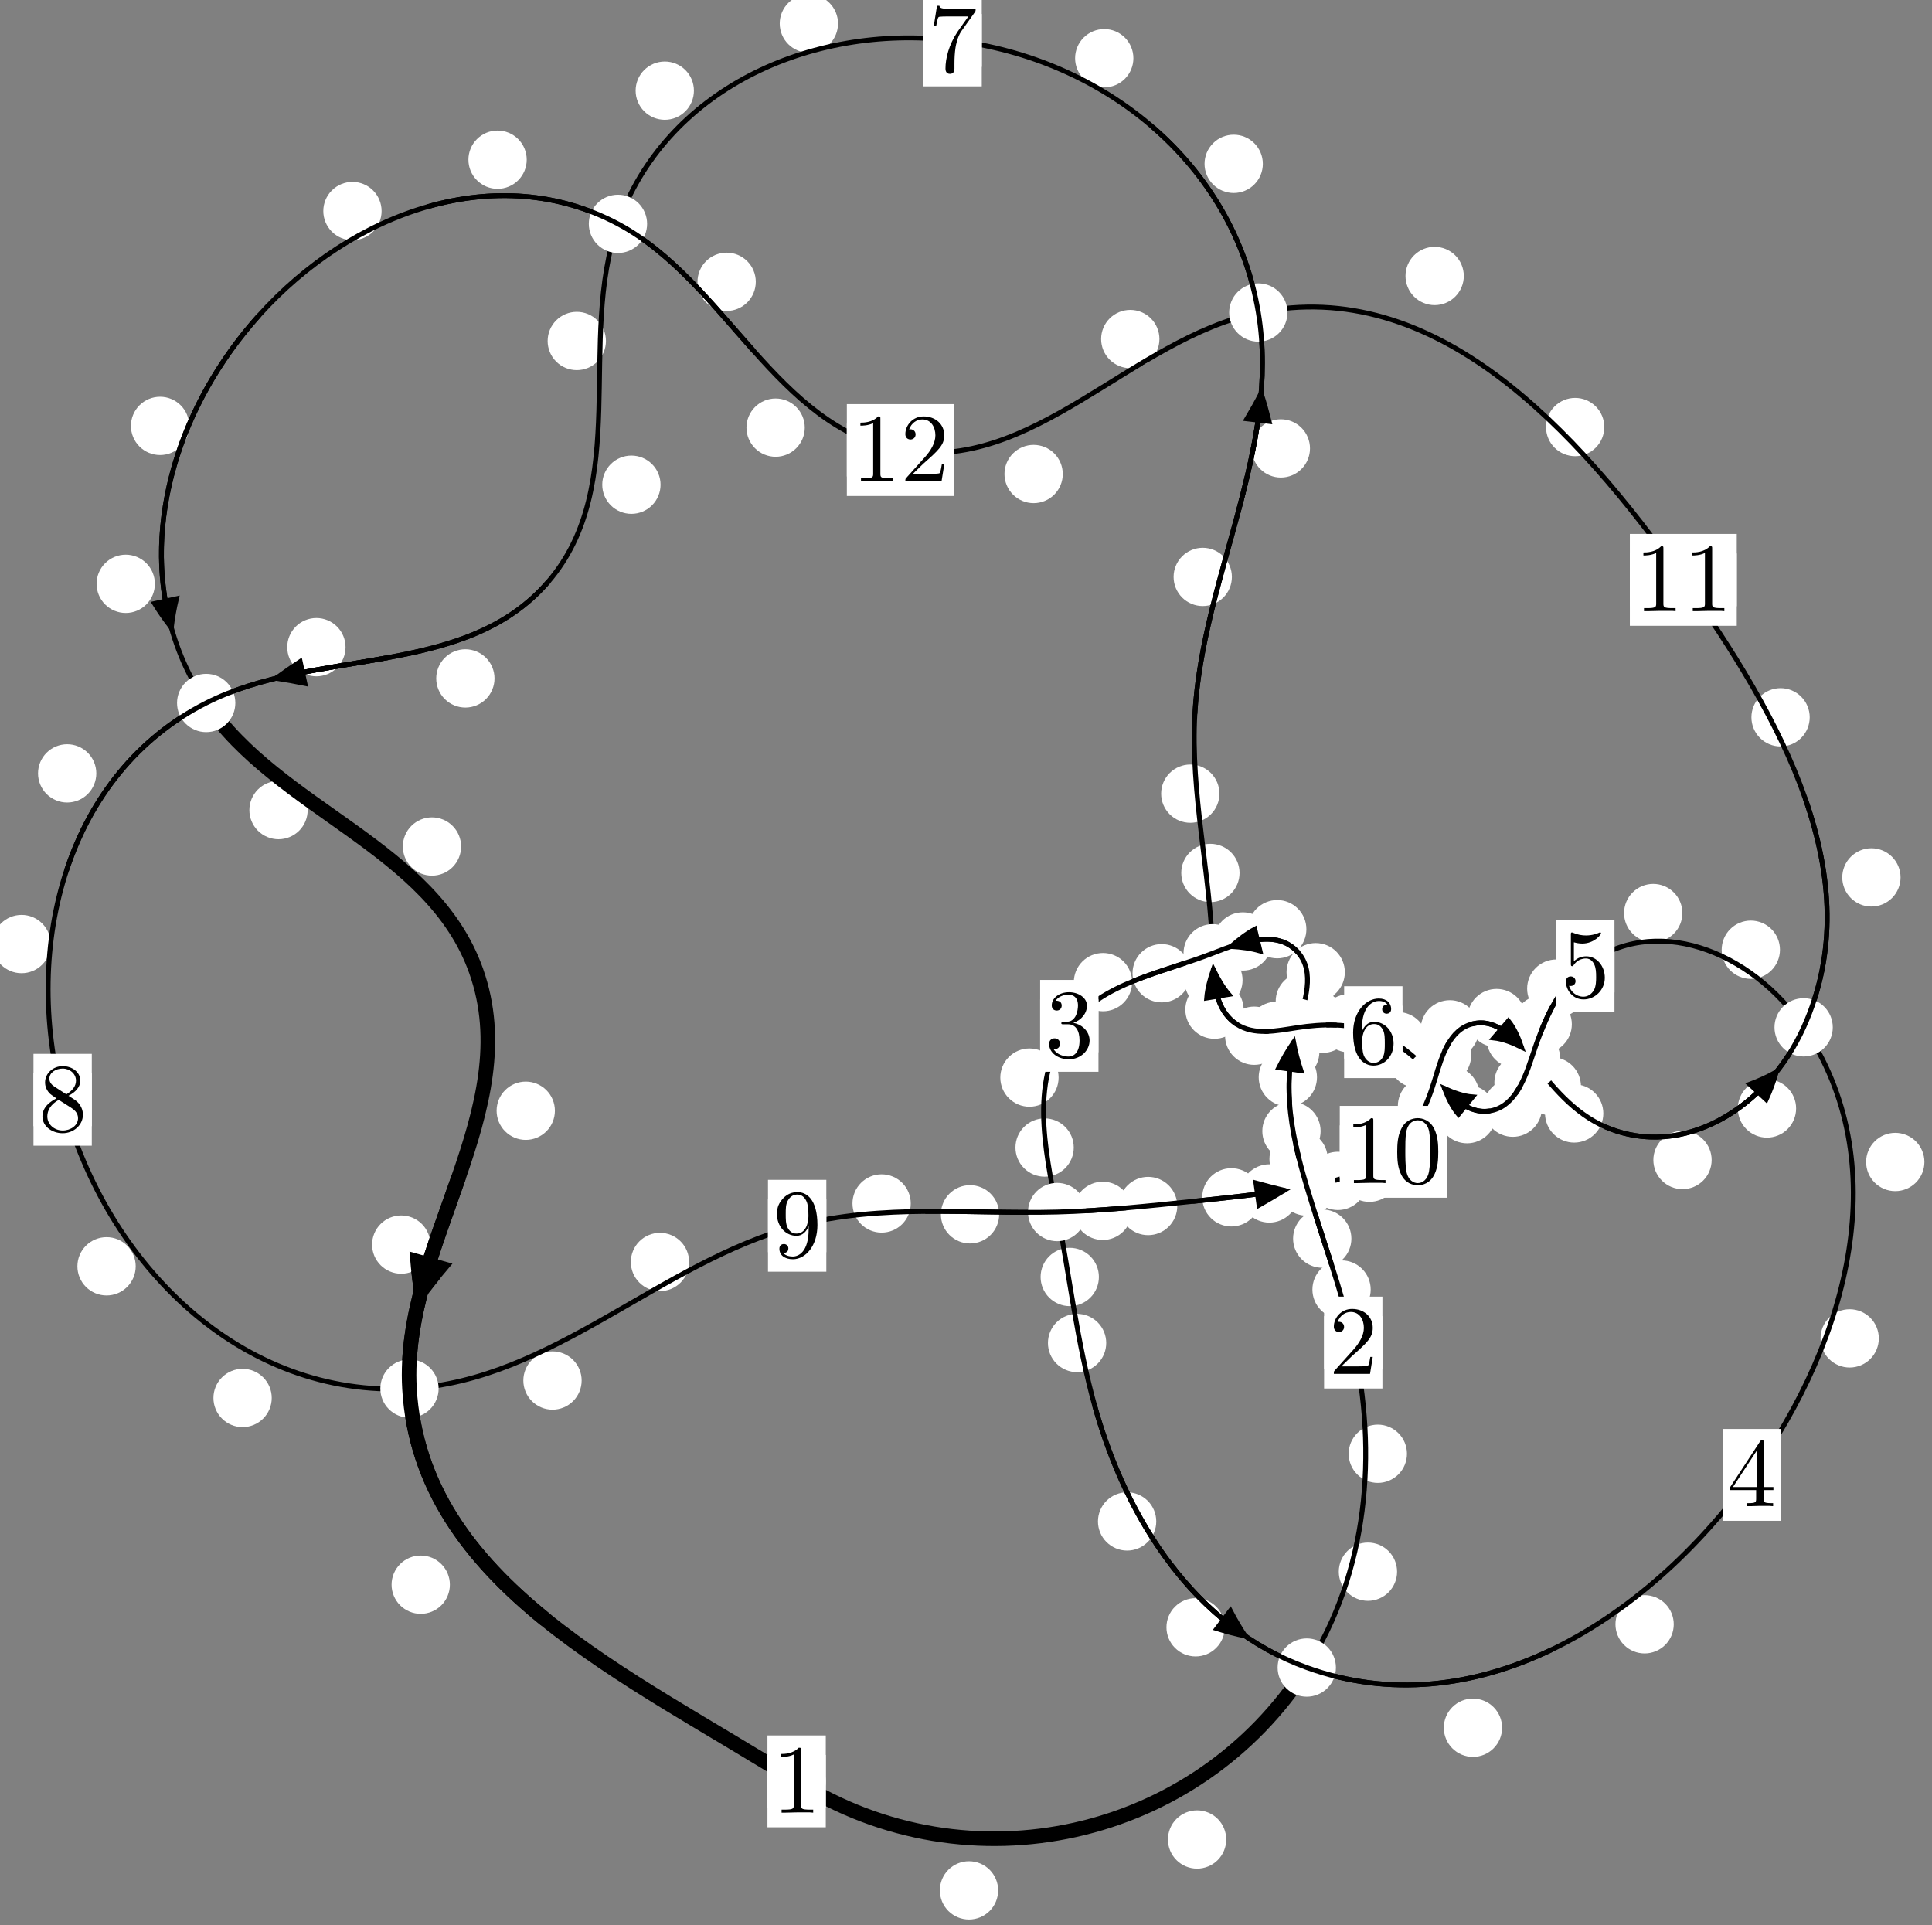 <?xml version="1.0"?>
<!-- Created by MetaPost 1.999 on 2021.07.06:0009 -->
<svg version="1.1" xmlns="http://www.w3.org/2000/svg" xmlns:xlink="http://www.w3.org/1999/xlink" width="198.112" height="197.413" viewBox="0 0 198.112 197.413">
<rect x="0" y="0" width="198.112" height="197.413" fill="#808080" stroke="none"/>
<!-- Original BoundingBox: -134.778229 -25.839096 63.334229 171.574341 -->
  <defs>
    <g transform="scale(0.01,0.01)" id="GLYPHcmr10_48">
      <path style="fill-rule: evenodd;" d="M460 -320C460 -400,455 -480,420 -554C374 -650,292 -666,250 -666C190 -666,117 -640,76 -547C44 -478,39 -400,39 -320C39 -245,43 -155,84 -79C127 2,200 22,249 22C303 22,379 1,423 -94C455 -163,460 -241,460 -320M249 -0C210 -0,151 -25,133 -121C122 -181,122 -273,122 -332C122 -396,122 -462,130 -516C149 -635,224 -644,249 -644C282 -644,348 -626,367 -527C377 -471,377 -395,377 -332C377 -257,377 -189,366 -125C351 -30,294 -0,249 -0"></path>
    </g>
    <g transform="scale(0.01,0.01)" id="GLYPHcmr10_49">
      <path style="fill-rule: evenodd;" d="M294 -640C294 -664,294 -666,271 -666C209 -602,121 -602,89 -602L89 -571C109 -571,168 -571,220 -597L220 -79C220 -43,217 -31,127 -31L95 -31L95 -0L257 -0L130 -3L217 -3L257 -3L297 -3L384 -3L419 -0L419 -31L387 -31C297 -31,294 -42,294 -79"></path>
    </g>
    <g transform="scale(0.01,0.01)" id="GLYPHcmr10_50">
      <path style="fill-rule: evenodd;" d="M127 -77L233 -180C389 -318,449 -372,449 -472C449 -586,359 -666,237 -666C124 -666,50 -574,50 -485C50 -429,100 -429,103 -429C120 -429,155 -441,155 -482C155 -508,137 -534,102 -534C94 -534,92 -534,89 -533C112 -598,166 -635,224 -635C315 -635,358 -554,358 -472C358 -392,308 -313,253 -251L61 -37C50 -26,50 -24,50 -0L421 -0L449 -174L424 -174C419 -144,412 -100,402 -85C395 -77,329 -77,307 -77"></path>
    </g>
    <g transform="scale(0.01,0.01)" id="GLYPHcmr10_51">
      <path style="fill-rule: evenodd;" d="M290 -352C372 -379,430 -449,430 -528C430 -610,342 -666,246 -666C145 -666,69 -606,69 -530C69 -497,91 -478,120 -478C151 -478,171 -500,171 -529C171 -579,124 -579,109 -579C140 -628,206 -641,242 -641C283 -641,338 -619,338 -529C338 -517,336 -459,310 -415C280 -367,246 -364,221 -363C213 -362,189 -360,182 -360C174 -359,167 -358,167 -348C167 -337,174 -337,191 -337L235 -337C317 -337,354 -269,354 -171C354 -35,285 -6,241 -6C198 -6,123 -23,88 -82C123 -77,154 -99,154 -137C154 -173,127 -193,98 -193C74 -193,42 -179,42 -135C42 -44,135 22,244 22C366 22,457 -69,457 -171C457 -253,394 -331,290 -352"></path>
    </g>
    <g transform="scale(0.01,0.01)" id="GLYPHcmr10_52">
      <path style="fill-rule: evenodd;" d="M294 -165L294 -78C294 -42,292 -31,218 -31L197 -31L197 -0L332 -0L238 -3L290 -3L332 -3L374 -3L427 -3L468 -0L468 -31L447 -31C373 -31,371 -42,371 -78L371 -165L471 -165L471 -196L371 -196L371 -651C371 -671,371 -677,355 -677C346 -677,343 -677,335 -665L28 -196L28 -165M300 -196L56 -196L300 -569"></path>
    </g>
    <g transform="scale(0.01,0.01)" id="GLYPHcmr10_53">
      <path style="fill-rule: evenodd;" d="M449 -201C449 -320,367 -420,259 -420C211 -420,168 -404,132 -369L132 -564C152 -558,185 -551,217 -551C340 -551,410 -642,410 -655C410 -661,407 -666,400 -666C399 -666,397 -666,392 -663C372 -654,323 -634,256 -634C216 -634,170 -641,123 -662C115 -665,113 -665,111 -665C101 -665,101 -657,101 -641L101 -345C101 -327,101 -319,115 -319C122 -319,124 -322,128 -328C139 -344,176 -398,257 -398C309 -398,334 -352,342 -334C358 -297,360 -258,360 -208C360 -173,360 -113,336 -71C312 -32,275 -6,229 -6C156 -6,99 -59,82 -118C85 -117,88 -116,99 -116C132 -116,149 -141,149 -165C149 -189,132 -214,99 -214C85 -214,50 -207,50 -161C50 -75,119 22,231 22C347 22,449 -74,449 -201"></path>
    </g>
    <g transform="scale(0.01,0.01)" id="GLYPHcmr10_54">
      <path style="fill-rule: evenodd;" d="M132 -328L132 -352C132 -605,256 -641,307 -641C331 -641,373 -635,395 -601C380 -601,340 -601,340 -556C340 -525,364 -510,386 -510C402 -510,432 -519,432 -558C432 -618,388 -666,305 -666C177 -666,42 -537,42 -316C42 -49,158 22,251 22C362 22,457 -72,457 -204C457 -331,368 -427,257 -427C189 -427,152 -376,132 -328M251 -6C188 -6,158 -66,152 -81C134 -128,134 -208,134 -226C134 -304,166 -404,256 -404C272 -404,318 -404,349 -342C367 -305,367 -254,367 -205C367 -157,367 -107,350 -71C320 -11,274 -6,251 -6"></path>
    </g>
    <g transform="scale(0.01,0.01)" id="GLYPHcmr10_55">
      <path style="fill-rule: evenodd;" d="M476 -609C485 -621,485 -623,485 -644L242 -644C120 -644,118 -657,114 -676L89 -676L56 -470L81 -470C84 -486,93 -549,106 -561C113 -567,191 -567,204 -567L411 -567C400 -551,321 -442,299 -409C209 -274,176 -135,176 -33C176 -23,176 22,222 22C268 22,268 -23,268 -33L268 -84C268 -139,271 -194,279 -248C283 -271,297 -357,341 -419"></path>
    </g>
    <g transform="scale(0.01,0.01)" id="GLYPHcmr10_56">
      <path style="fill-rule: evenodd;" d="M163 -457C117 -487,113 -521,113 -538C113 -599,178 -641,249 -641C322 -641,386 -589,386 -517C386 -460,347 -412,287 -377M309 -362C381 -399,430 -451,430 -517C430 -609,341 -666,250 -666C150 -666,69 -592,69 -499C69 -481,71 -436,113 -389C124 -377,161 -352,186 -335C128 -306,42 -250,42 -151C42 -45,144 22,249 22C362 22,457 -61,457 -168C457 -204,446 -249,408 -291C389 -312,373 -322,309 -362M209 -320L332 -242C360 -223,407 -193,407 -132C407 -58,332 -6,250 -6C164 -6,92 -68,92 -151C92 -209,124 -273,209 -320"></path>
    </g>
    <g transform="scale(0.01,0.01)" id="GLYPHcmr10_57">
      <path style="fill-rule: evenodd;" d="M367 -318L367 -286C367 -52,263 -6,205 -6C188 -6,134 -8,107 -42C151 -42,159 -71,159 -88C159 -119,135 -134,113 -134C97 -134,67 -125,67 -86C67 -19,121 22,206 22C335 22,457 -114,457 -329C457 -598,342 -666,253 -666C198 -666,149 -648,106 -603C65 -558,42 -516,42 -441C42 -316,130 -218,242 -218C303 -218,344 -260,367 -318M243 -241C227 -241,181 -241,150 -304C132 -341,132 -391,132 -440C132 -494,132 -541,153 -578C180 -628,218 -641,253 -641C299 -641,332 -607,349 -562C361 -530,365 -467,365 -421C365 -338,331 -241,243 -241"></path>
    </g>
  </defs>
  <path d="M102.352 193.85C102.352 193.058,102.037 192.298,101.477 191.737C100.916 191.177,100.156 190.862,99.363 190.862C98.571 190.862,97.811 191.177,97.25 191.737C96.69 192.298,96.375 193.058,96.375 193.85C96.375 194.643,96.69 195.403,97.25 195.964C97.811 196.524,98.571 196.839,99.363 196.839C100.156 196.839,100.916 196.524,101.477 195.964C102.037 195.403,102.352 194.643,102.352 193.85Z" style="fill: rgb(100%,100%,100%);stroke: none;"></path>
  <path d="M84.676 182.671C84.676 181.878,84.361 181.118,83.8 180.558C83.24 179.997,82.48 179.682,81.687 179.682C80.894 179.682,80.134 179.997,79.574 180.558C79.013 181.118,78.698 181.878,78.698 182.671C78.698 183.464,79.013 184.224,79.574 184.784C80.134 185.345,80.894 185.66,81.687 185.66C82.48 185.66,83.24 185.345,83.8 184.784C84.361 184.224,84.676 183.464,84.676 182.671Z" style="fill: rgb(100%,100%,100%);stroke: none;"></path>
  <path d="M143.26 161.169C143.26 160.377,142.945 159.617,142.385 159.056C141.824 158.496,141.064 158.181,140.271 158.181C139.479 158.181,138.718 158.496,138.158 159.056C137.598 159.617,137.283 160.377,137.283 161.169C137.283 161.962,137.598 162.722,138.158 163.283C138.718 163.843,139.479 164.158,140.271 164.158C141.064 164.158,141.824 163.843,142.385 163.283C142.945 162.722,143.26 161.962,143.26 161.169Z" style="fill: rgb(100%,100%,100%);stroke: none;"></path>
  <path d="M125.74 188.632C125.74 187.84,125.425 187.08,124.865 186.519C124.304 185.959,123.544 185.644,122.752 185.644C121.959 185.644,121.199 185.959,120.638 186.519C120.078 187.08,119.763 187.84,119.763 188.632C119.763 189.425,120.078 190.185,120.638 190.746C121.199 191.306,121.959 191.621,122.752 191.621C123.544 191.621,124.304 191.306,124.865 190.746C125.425 190.185,125.74 189.425,125.74 188.632Z" style="fill: rgb(100%,100%,100%);stroke: none;"></path>
  <path d="M140.555 132.236C140.555 131.443,140.24 130.683,139.68 130.123C139.119 129.562,138.359 129.247,137.566 129.247C136.774 129.247,136.013 129.562,135.453 130.123C134.893 130.683,134.578 131.443,134.578 132.236C134.578 133.029,134.893 133.789,135.453 134.349C136.013 134.91,136.774 135.225,137.566 135.225C138.359 135.225,139.119 134.91,139.68 134.349C140.24 133.789,140.555 133.029,140.555 132.236Z" style="fill: rgb(100%,100%,100%);stroke: none;"></path>
  <path d="M144.274 149.075C144.274 148.283,143.959 147.522,143.399 146.962C142.838 146.401,142.078 146.086,141.286 146.086C140.493 146.086,139.733 146.401,139.172 146.962C138.612 147.522,138.297 148.283,138.297 149.075C138.297 149.868,138.612 150.628,139.172 151.189C139.733 151.749,140.493 152.064,141.286 152.064C142.078 152.064,142.838 151.749,143.399 151.189C143.959 150.628,144.274 149.868,144.274 149.075Z" style="fill: rgb(100%,100%,100%);stroke: none;"></path>
  <path d="M136.15 118.858C136.15 118.066,135.835 117.305,135.275 116.745C134.714 116.184,133.954 115.87,133.161 115.87C132.369 115.87,131.608 116.184,131.048 116.745C130.487 117.305,130.172 118.066,130.172 118.858C130.172 119.651,130.487 120.411,131.048 120.972C131.608 121.532,132.369 121.847,133.161 121.847C133.954 121.847,134.714 121.532,135.275 120.972C135.835 120.411,136.15 119.651,136.15 118.858Z" style="fill: rgb(100%,100%,100%);stroke: none;"></path>
  <path d="M138.575 127.014C138.575 126.221,138.26 125.461,137.699 124.901C137.139 124.34,136.379 124.025,135.586 124.025C134.793 124.025,134.033 124.34,133.473 124.901C132.912 125.461,132.597 126.221,132.597 127.014C132.597 127.807,132.912 128.567,133.473 129.127C134.033 129.688,134.793 130.003,135.586 130.003C136.379 130.003,137.139 129.688,137.699 129.127C138.26 128.567,138.575 127.807,138.575 127.014Z" style="fill: rgb(100%,100%,100%);stroke: none;"></path>
  <path d="M135.048 110.47C135.048 109.677,134.734 108.917,134.173 108.357C133.613 107.796,132.852 107.481,132.06 107.481C131.267 107.481,130.507 107.796,129.946 108.357C129.386 108.917,129.071 109.677,129.071 110.47C129.071 111.263,129.386 112.023,129.946 112.583C130.507 113.144,131.267 113.459,132.06 113.459C132.852 113.459,133.613 113.144,134.173 112.583C134.734 112.023,135.048 111.263,135.048 110.47Z" style="fill: rgb(100%,100%,100%);stroke: none;"></path>
  <path d="M135.419 115.993C135.419 115.2,135.104 114.44,134.544 113.88C133.983 113.319,133.223 113.004,132.431 113.004C131.638 113.004,130.878 113.319,130.317 113.88C129.757 114.44,129.442 115.2,129.442 115.993C129.442 116.786,129.757 117.546,130.317 118.106C130.878 118.667,131.638 118.982,132.431 118.982C133.223 118.982,133.983 118.667,134.544 118.106C135.104 117.546,135.419 116.786,135.419 115.993Z" style="fill: rgb(100%,100%,100%);stroke: none;"></path>
  <path d="M136.79 102.677C136.79 101.884,136.475 101.124,135.915 100.564C135.354 100.003,134.594 99.688,133.802 99.688C133.009 99.688,132.249 100.003,131.688 100.564C131.128 101.124,130.813 101.884,130.813 102.677C130.813 103.47,131.128 104.23,131.688 104.79C132.249 105.351,133.009 105.666,133.802 105.666C134.594 105.666,135.354 105.351,135.915 104.79C136.475 104.23,136.79 103.47,136.79 102.677Z" style="fill: rgb(100%,100%,100%);stroke: none;"></path>
  <path d="M135.292 107.871C135.292 107.078,134.977 106.318,134.417 105.757C133.856 105.197,133.096 104.882,132.304 104.882C131.511 104.882,130.751 105.197,130.19 105.757C129.63 106.318,129.315 107.078,129.315 107.871C129.315 108.663,129.63 109.424,130.19 109.984C130.751 110.545,131.511 110.859,132.304 110.859C133.096 110.859,133.856 110.545,134.417 109.984C134.977 109.424,135.292 108.663,135.292 107.871Z" style="fill: rgb(100%,100%,100%);stroke: none;"></path>
  <path d="M133.961 95.284C133.961 94.491,133.646 93.731,133.086 93.17C132.525 92.61,131.765 92.295,130.972 92.295C130.18 92.295,129.42 92.61,128.859 93.17C128.299 93.731,127.984 94.491,127.984 95.284C127.984 96.076,128.299 96.837,128.859 97.397C129.42 97.958,130.18 98.273,130.972 98.273C131.765 98.273,132.525 97.958,133.086 97.397C133.646 96.837,133.961 96.076,133.961 95.284Z" style="fill: rgb(100%,100%,100%);stroke: none;"></path>
  <path d="M137.904 99.694C137.904 98.902,137.589 98.141,137.028 97.581C136.468 97.02,135.708 96.706,134.915 96.706C134.122 96.706,133.362 97.02,132.802 97.581C132.241 98.141,131.926 98.902,131.926 99.694C131.926 100.487,132.241 101.247,132.802 101.808C133.362 102.368,134.122 102.683,134.915 102.683C135.708 102.683,136.468 102.368,137.028 101.808C137.589 101.247,137.904 100.487,137.904 99.694Z" style="fill: rgb(100%,100%,100%);stroke: none;"></path>
  <path d="M122.11 99.801C122.11 99.008,121.795 98.248,121.234 97.688C120.674 97.127,119.914 96.812,119.121 96.812C118.328 96.812,117.568 97.127,117.008 97.688C116.447 98.248,116.132 99.008,116.132 99.801C116.132 100.594,116.447 101.354,117.008 101.914C117.568 102.475,118.328 102.79,119.121 102.79C119.914 102.79,120.674 102.475,121.234 101.914C121.795 101.354,122.11 100.594,122.11 99.801Z" style="fill: rgb(100%,100%,100%);stroke: none;"></path>
  <path d="M130.43 96.541C130.43 95.749,130.115 94.989,129.555 94.428C128.994 93.868,128.234 93.553,127.441 93.553C126.649 93.553,125.889 93.868,125.328 94.428C124.768 94.989,124.453 95.749,124.453 96.541C124.453 97.334,124.768 98.094,125.328 98.655C125.889 99.215,126.649 99.53,127.441 99.53C128.234 99.53,128.994 99.215,129.555 98.655C130.115 98.094,130.43 97.334,130.43 96.541Z" style="fill: rgb(100%,100%,100%);stroke: none;"></path>
  <path d="M108.552 110.502C108.552 109.71,108.237 108.95,107.676 108.389C107.116 107.829,106.356 107.514,105.563 107.514C104.77 107.514,104.01 107.829,103.45 108.389C102.889 108.95,102.574 109.71,102.574 110.502C102.574 111.295,102.889 112.055,103.45 112.616C104.01 113.176,104.77 113.491,105.563 113.491C106.356 113.491,107.116 113.176,107.676 112.616C108.237 112.055,108.552 111.295,108.552 110.502Z" style="fill: rgb(100%,100%,100%);stroke: none;"></path>
  <path d="M116.09 100.713C116.09 99.921,115.775 99.16,115.215 98.6C114.655 98.04,113.894 97.725,113.102 97.725C112.309 97.725,111.549 98.04,110.988 98.6C110.428 99.16,110.113 99.921,110.113 100.713C110.113 101.506,110.428 102.266,110.988 102.827C111.549 103.387,112.309 103.702,113.102 103.702C113.894 103.702,114.655 103.387,115.215 102.827C115.775 102.266,116.09 101.506,116.09 100.713Z" style="fill: rgb(100%,100%,100%);stroke: none;"></path>
  <path d="M112.683 130.947C112.683 130.154,112.368 129.394,111.808 128.833C111.247 128.273,110.487 127.958,109.695 127.958C108.902 127.958,108.142 128.273,107.581 128.833C107.021 129.394,106.706 130.154,106.706 130.947C106.706 131.739,107.021 132.499,107.581 133.06C108.142 133.62,108.902 133.935,109.695 133.935C110.487 133.935,111.247 133.62,111.808 133.06C112.368 132.499,112.683 131.739,112.683 130.947Z" style="fill: rgb(100%,100%,100%);stroke: none;"></path>
  <path d="M110.105 117.675C110.105 116.882,109.79 116.122,109.23 115.562C108.67 115.001,107.909 114.686,107.117 114.686C106.324 114.686,105.564 115.001,105.003 115.562C104.443 116.122,104.128 116.882,104.128 117.675C104.128 118.468,104.443 119.228,105.003 119.788C105.564 120.349,106.324 120.664,107.117 120.664C107.909 120.664,108.67 120.349,109.23 119.788C109.79 119.228,110.105 118.468,110.105 117.675Z" style="fill: rgb(100%,100%,100%);stroke: none;"></path>
  <path d="M118.565 156.015C118.565 155.222,118.25 154.462,117.689 153.901C117.129 153.341,116.369 153.026,115.576 153.026C114.783 153.026,114.023 153.341,113.463 153.901C112.902 154.462,112.587 155.222,112.587 156.015C112.587 156.807,112.902 157.567,113.463 158.128C114.023 158.688,114.783 159.003,115.576 159.003C116.369 159.003,117.129 158.688,117.689 158.128C118.25 157.567,118.565 156.807,118.565 156.015Z" style="fill: rgb(100%,100%,100%);stroke: none;"></path>
  <path d="M113.435 137.716C113.435 136.923,113.121 136.163,112.56 135.603C112 135.042,111.239 134.727,110.447 134.727C109.654 134.727,108.894 135.042,108.333 135.603C107.773 136.163,107.458 136.923,107.458 137.716C107.458 138.509,107.773 139.269,108.333 139.829C108.894 140.39,109.654 140.705,110.447 140.705C111.239 140.705,112 140.39,112.56 139.829C113.121 139.269,113.435 138.509,113.435 137.716Z" style="fill: rgb(100%,100%,100%);stroke: none;"></path>
  <path d="M154.029 177.172C154.029 176.379,153.714 175.619,153.153 175.058C152.593 174.498,151.833 174.183,151.04 174.183C150.247 174.183,149.487 174.498,148.927 175.058C148.366 175.619,148.051 176.379,148.051 177.172C148.051 177.964,148.366 178.725,148.927 179.285C149.487 179.846,150.247 180.161,151.04 180.161C151.833 180.161,152.593 179.846,153.153 179.285C153.714 178.725,154.029 177.964,154.029 177.172Z" style="fill: rgb(100%,100%,100%);stroke: none;"></path>
  <path d="M125.589 166.871C125.589 166.078,125.274 165.318,124.713 164.758C124.153 164.197,123.393 163.882,122.6 163.882C121.807 163.882,121.047 164.197,120.487 164.758C119.926 165.318,119.611 166.078,119.611 166.871C119.611 167.664,119.926 168.424,120.487 168.984C121.047 169.545,121.807 169.86,122.6 169.86C123.393 169.86,124.153 169.545,124.713 168.984C125.274 168.424,125.589 167.664,125.589 166.871Z" style="fill: rgb(100%,100%,100%);stroke: none;"></path>
  <path d="M192.659 137.243C192.659 136.45,192.344 135.69,191.784 135.13C191.223 134.569,190.463 134.254,189.67 134.254C188.878 134.254,188.118 134.569,187.557 135.13C186.997 135.69,186.682 136.45,186.682 137.243C186.682 138.036,186.997 138.796,187.557 139.356C188.118 139.917,188.878 140.232,189.67 140.232C190.463 140.232,191.223 139.917,191.784 139.356C192.344 138.796,192.659 138.036,192.659 137.243Z" style="fill: rgb(100%,100%,100%);stroke: none;"></path>
  <path d="M171.63 166.562C171.63 165.77,171.315 165.01,170.755 164.449C170.194 163.889,169.434 163.574,168.641 163.574C167.849 163.574,167.088 163.889,166.528 164.449C165.968 165.01,165.653 165.77,165.653 166.562C165.653 167.355,165.968 168.115,166.528 168.676C167.088 169.236,167.849 169.551,168.641 169.551C169.434 169.551,170.194 169.236,170.755 168.676C171.315 168.115,171.63 167.355,171.63 166.562Z" style="fill: rgb(100%,100%,100%);stroke: none;"></path>
  <path d="M182.522 97.39C182.522 96.597,182.207 95.837,181.647 95.276C181.086 94.716,180.326 94.401,179.533 94.401C178.741 94.401,177.981 94.716,177.42 95.276C176.86 95.837,176.545 96.597,176.545 97.39C176.545 98.182,176.86 98.943,177.42 99.503C177.981 100.064,178.741 100.378,179.533 100.378C180.326 100.378,181.086 100.064,181.647 99.503C182.207 98.943,182.522 98.182,182.522 97.39Z" style="fill: rgb(100%,100%,100%);stroke: none;"></path>
  <path d="M197.334 119.157C197.334 118.364,197.019 117.604,196.459 117.044C195.898 116.483,195.138 116.168,194.345 116.168C193.553 116.168,192.793 116.483,192.232 117.044C191.672 117.604,191.357 118.364,191.357 119.157C191.357 119.95,191.672 120.71,192.232 121.27C192.793 121.831,193.553 122.146,194.345 122.146C195.138 122.146,195.898 121.831,196.459 121.27C197.019 120.71,197.334 119.95,197.334 119.157Z" style="fill: rgb(100%,100%,100%);stroke: none;"></path>
  <path d="M162.573 101.377C162.573 100.585,162.259 99.825,161.698 99.264C161.138 98.704,160.377 98.389,159.585 98.389C158.792 98.389,158.032 98.704,157.471 99.264C156.911 99.825,156.596 100.585,156.596 101.377C156.596 102.17,156.911 102.93,157.471 103.491C158.032 104.051,158.792 104.366,159.585 104.366C160.377 104.366,161.138 104.051,161.698 103.491C162.259 102.93,162.573 102.17,162.573 101.377Z" style="fill: rgb(100%,100%,100%);stroke: none;"></path>
  <path d="M172.514 93.629C172.514 92.836,172.199 92.076,171.638 91.516C171.078 90.955,170.318 90.64,169.525 90.64C168.732 90.64,167.972 90.955,167.412 91.516C166.851 92.076,166.536 92.836,166.536 93.629C166.536 94.422,166.851 95.182,167.412 95.742C167.972 96.303,168.732 96.618,169.525 96.618C170.318 96.618,171.078 96.303,171.638 95.742C172.199 95.182,172.514 94.422,172.514 93.629Z" style="fill: rgb(100%,100%,100%);stroke: none;"></path>
  <path d="M159.215 111.016C159.215 110.224,158.9 109.463,158.339 108.903C157.779 108.343,157.019 108.028,156.226 108.028C155.433 108.028,154.673 108.343,154.113 108.903C153.552 109.463,153.237 110.224,153.237 111.016C153.237 111.809,153.552 112.569,154.113 113.13C154.673 113.69,155.433 114.005,156.226 114.005C157.019 114.005,157.779 113.69,158.339 113.13C158.9 112.569,159.215 111.809,159.215 111.016Z" style="fill: rgb(100%,100%,100%);stroke: none;"></path>
  <path d="M161.18 105.032C161.18 104.239,160.865 103.479,160.305 102.919C159.745 102.358,158.984 102.043,158.192 102.043C157.399 102.043,156.639 102.358,156.078 102.919C155.518 103.479,155.203 104.239,155.203 105.032C155.203 105.825,155.518 106.585,156.078 107.145C156.639 107.706,157.399 108.021,158.192 108.021C158.984 108.021,159.745 107.706,160.305 107.145C160.865 106.585,161.18 105.825,161.18 105.032Z" style="fill: rgb(100%,100%,100%);stroke: none;"></path>
  <path d="M153.422 114.251C153.422 113.458,153.107 112.698,152.546 112.138C151.986 111.577,151.226 111.262,150.433 111.262C149.64 111.262,148.88 111.577,148.32 112.138C147.759 112.698,147.444 113.458,147.444 114.251C147.444 115.044,147.759 115.804,148.32 116.364C148.88 116.925,149.64 117.24,150.433 117.24C151.226 117.24,151.986 116.925,152.546 116.364C153.107 115.804,153.422 115.044,153.422 114.251Z" style="fill: rgb(100%,100%,100%);stroke: none;"></path>
  <path d="M158.116 113.588C158.116 112.795,157.801 112.035,157.24 111.475C156.68 110.914,155.92 110.599,155.127 110.599C154.334 110.599,153.574 110.914,153.014 111.475C152.453 112.035,152.138 112.795,152.138 113.588C152.138 114.381,152.453 115.141,153.014 115.701C153.574 116.262,154.334 116.577,155.127 116.577C155.92 116.577,156.68 116.262,157.24 115.701C157.801 115.141,158.116 114.381,158.116 113.588Z" style="fill: rgb(100%,100%,100%);stroke: none;"></path>
  <path d="M148.371 108.583C148.371 107.79,148.056 107.03,147.495 106.47C146.935 105.909,146.175 105.594,145.382 105.594C144.589 105.594,143.829 105.909,143.269 106.47C142.708 107.03,142.393 107.79,142.393 108.583C142.393 109.376,142.708 110.136,143.269 110.696C143.829 111.257,144.589 111.572,145.382 111.572C146.175 111.572,146.935 111.257,147.495 110.696C148.056 110.136,148.371 109.376,148.371 108.583Z" style="fill: rgb(100%,100%,100%);stroke: none;"></path>
  <path d="M151.71 112.319C151.71 111.526,151.395 110.766,150.835 110.206C150.274 109.645,149.514 109.33,148.721 109.33C147.929 109.33,147.168 109.645,146.608 110.206C146.047 110.766,145.733 111.526,145.733 112.319C145.733 113.112,146.047 113.872,146.608 114.432C147.168 114.993,147.929 115.308,148.721 115.308C149.514 115.308,150.274 114.993,150.835 114.432C151.395 113.872,151.71 113.112,151.71 112.319Z" style="fill: rgb(100%,100%,100%);stroke: none;"></path>
  <path d="M141.325 104.929C141.325 104.137,141.01 103.377,140.45 102.816C139.889 102.256,139.129 101.941,138.336 101.941C137.544 101.941,136.783 102.256,136.223 102.816C135.662 103.377,135.348 104.137,135.348 104.929C135.348 105.722,135.662 106.482,136.223 107.043C136.783 107.603,137.544 107.918,138.336 107.918C139.129 107.918,139.889 107.603,140.45 107.043C141.01 106.482,141.325 105.722,141.325 104.929Z" style="fill: rgb(100%,100%,100%);stroke: none;"></path>
  <path d="M146.33 106.767C146.33 105.974,146.015 105.214,145.454 104.654C144.894 104.093,144.134 103.778,143.341 103.778C142.548 103.778,141.788 104.093,141.228 104.654C140.667 105.214,140.352 105.974,140.352 106.767C140.352 107.56,140.667 108.32,141.228 108.88C141.788 109.441,142.548 109.756,143.341 109.756C144.134 109.756,144.894 109.441,145.454 108.88C146.015 108.32,146.33 107.56,146.33 106.767Z" style="fill: rgb(100%,100%,100%);stroke: none;"></path>
  <path d="M133.876 105.709C133.876 104.916,133.561 104.156,133 103.596C132.44 103.035,131.68 102.72,130.887 102.72C130.094 102.72,129.334 103.035,128.773 103.596C128.213 104.156,127.898 104.916,127.898 105.709C127.898 106.502,128.213 107.262,128.773 107.822C129.334 108.383,130.094 108.698,130.887 108.698C131.68 108.698,132.44 108.383,133 107.822C133.561 107.262,133.876 106.502,133.876 105.709Z" style="fill: rgb(100%,100%,100%);stroke: none;"></path>
  <path d="M138.626 104.979C138.626 104.187,138.312 103.426,137.751 102.866C137.191 102.305,136.43 101.991,135.638 101.991C134.845 101.991,134.085 102.305,133.524 102.866C132.964 103.426,132.649 104.187,132.649 104.979C132.649 105.772,132.964 106.532,133.524 107.093C134.085 107.653,134.845 107.968,135.638 107.968C136.43 107.968,137.191 107.653,137.751 107.093C138.312 106.532,138.626 105.772,138.626 104.979Z" style="fill: rgb(100%,100%,100%);stroke: none;"></path>
  <path d="M127.525 103.535C127.525 102.742,127.21 101.982,126.65 101.422C126.089 100.861,125.329 100.546,124.537 100.546C123.744 100.546,122.984 100.861,122.423 101.422C121.863 101.982,121.548 102.742,121.548 103.535C121.548 104.328,121.863 105.088,122.423 105.648C122.984 106.209,123.744 106.524,124.537 106.524C125.329 106.524,126.089 106.209,126.65 105.648C127.21 105.088,127.525 104.328,127.525 103.535Z" style="fill: rgb(100%,100%,100%);stroke: none;"></path>
  <path d="M131.599 106.209C131.599 105.416,131.284 104.656,130.724 104.095C130.163 103.535,129.403 103.22,128.61 103.22C127.818 103.22,127.057 103.535,126.497 104.095C125.936 104.656,125.621 105.416,125.621 106.209C125.621 107.001,125.936 107.762,126.497 108.322C127.057 108.882,127.818 109.197,128.61 109.197C129.403 109.197,130.163 108.882,130.724 108.322C131.284 107.762,131.599 107.001,131.599 106.209Z" style="fill: rgb(100%,100%,100%);stroke: none;"></path>
  <path d="M127.107 89.517C127.107 88.725,126.792 87.964,126.232 87.404C125.671 86.843,124.911 86.528,124.118 86.528C123.326 86.528,122.565 86.843,122.005 87.404C121.444 87.964,121.13 88.725,121.13 89.517C121.13 90.31,121.444 91.07,122.005 91.631C122.565 92.191,123.326 92.506,124.118 92.506C124.911 92.506,125.671 92.191,126.232 91.631C126.792 91.07,127.107 90.31,127.107 89.517Z" style="fill: rgb(100%,100%,100%);stroke: none;"></path>
  <path d="M127.416 100.505C127.416 99.713,127.101 98.952,126.54 98.392C125.98 97.831,125.22 97.517,124.427 97.517C123.634 97.517,122.874 97.831,122.314 98.392C121.753 98.952,121.438 99.713,121.438 100.505C121.438 101.298,121.753 102.058,122.314 102.619C122.874 103.179,123.634 103.494,124.427 103.494C125.22 103.494,125.98 103.179,126.54 102.619C127.101 102.058,127.416 101.298,127.416 100.505Z" style="fill: rgb(100%,100%,100%);stroke: none;"></path>
  <path d="M126.321 59.162C126.321 58.369,126.006 57.609,125.446 57.048C124.885 56.488,124.125 56.173,123.332 56.173C122.54 56.173,121.779 56.488,121.219 57.048C120.659 57.609,120.344 58.369,120.344 59.162C120.344 59.954,120.659 60.715,121.219 61.275C121.779 61.836,122.54 62.15,123.332 62.15C124.125 62.15,124.885 61.836,125.446 61.275C126.006 60.715,126.321 59.954,126.321 59.162Z" style="fill: rgb(100%,100%,100%);stroke: none;"></path>
  <path d="M125.044 81.385C125.044 80.592,124.729 79.832,124.169 79.271C123.608 78.711,122.848 78.396,122.056 78.396C121.263 78.396,120.503 78.711,119.942 79.271C119.382 79.832,119.067 80.592,119.067 81.385C119.067 82.177,119.382 82.938,119.942 83.498C120.503 84.059,121.263 84.373,122.056 84.373C122.848 84.373,123.608 84.059,124.169 83.498C124.729 82.938,125.044 82.177,125.044 81.385Z" style="fill: rgb(100%,100%,100%);stroke: none;"></path>
  <path d="M129.495 16.801C129.495 16.008,129.18 15.248,128.619 14.688C128.059 14.127,127.299 13.812,126.506 13.812C125.713 13.812,124.953 14.127,124.393 14.688C123.832 15.248,123.517 16.008,123.517 16.801C123.517 17.594,123.832 18.354,124.393 18.914C124.953 19.475,125.713 19.79,126.506 19.79C127.299 19.79,128.059 19.475,128.619 18.914C129.18 18.354,129.495 17.594,129.495 16.801Z" style="fill: rgb(100%,100%,100%);stroke: none;"></path>
  <path d="M134.33 45.983C134.33 45.19,134.015 44.43,133.455 43.869C132.894 43.309,132.134 42.994,131.341 42.994C130.549 42.994,129.789 43.309,129.228 43.869C128.668 44.43,128.353 45.19,128.353 45.983C128.353 46.775,128.668 47.535,129.228 48.096C129.789 48.656,130.549 48.971,131.341 48.971C132.134 48.971,132.894 48.656,133.455 48.096C134.015 47.535,134.33 46.775,134.33 45.983Z" style="fill: rgb(100%,100%,100%);stroke: none;"></path>
  <path d="M85.933 2.414C85.933 1.622,85.618 0.862,85.057 0.301C84.497 -0.259,83.737 -0.574,82.944 -0.574C82.151 -0.574,81.391 -0.259,80.831 0.301C80.27 0.862,79.955 1.622,79.955 2.414C79.955 3.207,80.27 3.967,80.831 4.528C81.391 5.088,82.151 5.403,82.944 5.403C83.737 5.403,84.497 5.088,85.057 4.528C85.618 3.967,85.933 3.207,85.933 2.414Z" style="fill: rgb(100%,100%,100%);stroke: none;"></path>
  <path d="M116.221 5.968C116.221 5.175,115.906 4.415,115.346 3.855C114.785 3.294,114.025 2.979,113.233 2.979C112.44 2.979,111.68 3.294,111.119 3.855C110.559 4.415,110.244 5.175,110.244 5.968C110.244 6.761,110.559 7.521,111.119 8.081C111.68 8.642,112.44 8.957,113.233 8.957C114.025 8.957,114.785 8.642,115.346 8.081C115.906 7.521,116.221 6.761,116.221 5.968Z" style="fill: rgb(100%,100%,100%);stroke: none;"></path>
  <path d="M62.134 34.966C62.134 34.174,61.819 33.413,61.258 32.853C60.698 32.292,59.938 31.977,59.145 31.977C58.352 31.977,57.592 32.292,57.032 32.853C56.471 33.413,56.156 34.174,56.156 34.966C56.156 35.759,56.471 36.519,57.032 37.08C57.592 37.64,58.352 37.955,59.145 37.955C59.938 37.955,60.698 37.64,61.258 37.08C61.819 36.519,62.134 35.759,62.134 34.966Z" style="fill: rgb(100%,100%,100%);stroke: none;"></path>
  <path d="M71.156 9.295C71.156 8.502,70.841 7.742,70.281 7.182C69.72 6.621,68.96 6.306,68.167 6.306C67.375 6.306,66.615 6.621,66.054 7.182C65.494 7.742,65.179 8.502,65.179 9.295C65.179 10.088,65.494 10.848,66.054 11.408C66.615 11.969,67.375 12.284,68.167 12.284C68.96 12.284,69.72 11.969,70.281 11.408C70.841 10.848,71.156 10.088,71.156 9.295Z" style="fill: rgb(100%,100%,100%);stroke: none;"></path>
  <path d="M50.709 69.568C50.709 68.775,50.394 68.015,49.834 67.454C49.273 66.894,48.513 66.579,47.721 66.579C46.928 66.579,46.168 66.894,45.607 67.454C45.047 68.015,44.732 68.775,44.732 69.568C44.732 70.36,45.047 71.12,45.607 71.681C46.168 72.241,46.928 72.556,47.721 72.556C48.513 72.556,49.273 72.241,49.834 71.681C50.394 71.12,50.709 70.36,50.709 69.568Z" style="fill: rgb(100%,100%,100%);stroke: none;"></path>
  <path d="M67.734 49.706C67.734 48.913,67.419 48.153,66.858 47.592C66.298 47.032,65.537 46.717,64.745 46.717C63.952 46.717,63.192 47.032,62.631 47.592C62.071 48.153,61.756 48.913,61.756 49.706C61.756 50.498,62.071 51.259,62.631 51.819C63.192 52.38,63.952 52.694,64.745 52.694C65.537 52.694,66.298 52.38,66.858 51.819C67.419 51.259,67.734 50.498,67.734 49.706Z" style="fill: rgb(100%,100%,100%);stroke: none;"></path>
  <path d="M9.876 79.305C9.876 78.512,9.561 77.752,9.001 77.191C8.44 76.631,7.68 76.316,6.887 76.316C6.095 76.316,5.335 76.631,4.774 77.191C4.214 77.752,3.899 78.512,3.899 79.305C3.899 80.097,4.214 80.857,4.774 81.418C5.335 81.978,6.095 82.293,6.887 82.293C7.68 82.293,8.44 81.978,9.001 81.418C9.561 80.857,9.876 80.097,9.876 79.305Z" style="fill: rgb(100%,100%,100%);stroke: none;"></path>
  <path d="M35.433 66.365C35.433 65.572,35.118 64.812,34.557 64.251C33.997 63.691,33.237 63.376,32.444 63.376C31.651 63.376,30.891 63.691,30.331 64.251C29.77 64.812,29.455 65.572,29.455 66.365C29.455 67.157,29.77 67.917,30.331 68.478C30.891 69.038,31.651 69.353,32.444 69.353C33.237 69.353,33.997 69.038,34.557 68.478C35.118 67.917,35.433 67.157,35.433 66.365Z" style="fill: rgb(100%,100%,100%);stroke: none;"></path>
  <path d="M13.915 129.853C13.915 129.06,13.6 128.3,13.039 127.74C12.479 127.179,11.719 126.864,10.926 126.864C10.133 126.864,9.373 127.179,8.813 127.74C8.252 128.3,7.937 129.06,7.937 129.853C7.937 130.646,8.252 131.406,8.813 131.966C9.373 132.527,10.133 132.842,10.926 132.842C11.719 132.842,12.479 132.527,13.039 131.966C13.6 131.406,13.915 130.646,13.915 129.853Z" style="fill: rgb(100%,100%,100%);stroke: none;"></path>
  <path d="M5.199 96.808C5.199 96.015,4.884 95.255,4.324 94.695C3.763 94.134,3.003 93.819,2.211 93.819C1.418 93.819,0.658 94.134,0.097 94.695C-0.463 95.255,-0.778 96.015,-0.778 96.808C-0.778 97.601,-0.463 98.361,0.097 98.921C0.658 99.482,1.418 99.797,2.211 99.797C3.003 99.797,3.763 99.482,4.324 98.921C4.884 98.361,5.199 97.601,5.199 96.808Z" style="fill: rgb(100%,100%,100%);stroke: none;"></path>
  <path d="M59.643 141.564C59.643 140.772,59.328 140.012,58.767 139.451C58.207 138.891,57.447 138.576,56.654 138.576C55.861 138.576,55.101 138.891,54.54 139.451C53.98 140.012,53.665 140.772,53.665 141.564C53.665 142.357,53.98 143.117,54.54 143.678C55.101 144.238,55.861 144.553,56.654 144.553C57.447 144.553,58.207 144.238,58.767 143.678C59.328 143.117,59.643 142.357,59.643 141.564Z" style="fill: rgb(100%,100%,100%);stroke: none;"></path>
  <path d="M27.864 143.353C27.864 142.561,27.549 141.801,26.988 141.24C26.428 140.68,25.668 140.365,24.875 140.365C24.082 140.365,23.322 140.68,22.762 141.24C22.201 141.801,21.886 142.561,21.886 143.353C21.886 144.146,22.201 144.906,22.762 145.467C23.322 146.027,24.082 146.342,24.875 146.342C25.668 146.342,26.428 146.027,26.988 145.467C27.549 144.906,27.864 144.146,27.864 143.353Z" style="fill: rgb(100%,100%,100%);stroke: none;"></path>
  <path d="M93.391 123.411C93.391 122.618,93.076 121.858,92.516 121.298C91.955 120.737,91.195 120.422,90.403 120.422C89.61 120.422,88.85 120.737,88.289 121.298C87.729 121.858,87.414 122.618,87.414 123.411C87.414 124.204,87.729 124.964,88.289 125.524C88.85 126.085,89.61 126.4,90.403 126.4C91.195 126.4,91.955 126.085,92.516 125.524C93.076 124.964,93.391 124.204,93.391 123.411Z" style="fill: rgb(100%,100%,100%);stroke: none;"></path>
  <path d="M70.664 129.411C70.664 128.618,70.349 127.858,69.788 127.297C69.228 126.737,68.468 126.422,67.675 126.422C66.882 126.422,66.122 126.737,65.562 127.297C65.001 127.858,64.686 128.618,64.686 129.411C64.686 130.203,65.001 130.964,65.562 131.524C66.122 132.084,66.882 132.399,67.675 132.399C68.468 132.399,69.228 132.084,69.788 131.524C70.349 130.964,70.664 130.203,70.664 129.411Z" style="fill: rgb(100%,100%,100%);stroke: none;"></path>
  <path d="M116.066 124.167C116.066 123.374,115.751 122.614,115.191 122.054C114.63 121.493,113.87 121.178,113.077 121.178C112.285 121.178,111.525 121.493,110.964 122.054C110.404 122.614,110.089 123.374,110.089 124.167C110.089 124.96,110.404 125.72,110.964 126.28C111.525 126.841,112.285 127.156,113.077 127.156C113.87 127.156,114.63 126.841,115.191 126.28C115.751 125.72,116.066 124.96,116.066 124.167Z" style="fill: rgb(100%,100%,100%);stroke: none;"></path>
  <path d="M102.457 124.523C102.457 123.73,102.142 122.97,101.582 122.41C101.021 121.849,100.261 121.534,99.468 121.534C98.676 121.534,97.916 121.849,97.355 122.41C96.795 122.97,96.48 123.73,96.48 124.523C96.48 125.316,96.795 126.076,97.355 126.636C97.916 127.197,98.676 127.512,99.468 127.512C100.261 127.512,101.021 127.197,101.582 126.636C102.142 126.076,102.457 125.316,102.457 124.523Z" style="fill: rgb(100%,100%,100%);stroke: none;"></path>
  <path d="M129.257 122.781C129.257 121.989,128.943 121.229,128.382 120.668C127.822 120.108,127.061 119.793,126.269 119.793C125.476 119.793,124.716 120.108,124.155 120.668C123.595 121.229,123.28 121.989,123.28 122.781C123.28 123.574,123.595 124.334,124.155 124.895C124.716 125.455,125.476 125.77,126.269 125.77C127.061 125.77,127.822 125.455,128.382 124.895C128.943 124.334,129.257 123.574,129.257 122.781Z" style="fill: rgb(100%,100%,100%);stroke: none;"></path>
  <path d="M120.721 123.672C120.721 122.879,120.406 122.119,119.845 121.558C119.285 120.998,118.525 120.683,117.732 120.683C116.939 120.683,116.179 120.998,115.619 121.558C115.058 122.119,114.743 122.879,114.743 123.672C114.743 124.464,115.058 125.225,115.619 125.785C116.179 126.345,116.939 126.66,117.732 126.66C118.525 126.66,119.285 126.345,119.845 125.785C120.406 125.225,120.721 124.464,120.721 123.672Z" style="fill: rgb(100%,100%,100%);stroke: none;"></path>
  <path d="M140.181 121.095C140.181 120.302,139.866 119.542,139.306 118.982C138.745 118.421,137.985 118.106,137.193 118.106C136.4 118.106,135.64 118.421,135.079 118.982C134.519 119.542,134.204 120.302,134.204 121.095C134.204 121.888,134.519 122.648,135.079 123.208C135.64 123.769,136.4 124.084,137.193 124.084C137.985 124.084,138.745 123.769,139.306 123.208C139.866 122.648,140.181 121.888,140.181 121.095Z" style="fill: rgb(100%,100%,100%);stroke: none;"></path>
  <path d="M133.146 122.383C133.146 121.59,132.831 120.83,132.271 120.27C131.71 119.709,130.95 119.394,130.158 119.394C129.365 119.394,128.605 119.709,128.044 120.27C127.484 120.83,127.169 121.59,127.169 122.383C127.169 123.176,127.484 123.936,128.044 124.496C128.605 125.057,129.365 125.372,130.158 125.372C130.95 125.372,131.71 125.057,132.271 124.496C132.831 123.936,133.146 123.176,133.146 122.383Z" style="fill: rgb(100%,100%,100%);stroke: none;"></path>
  <path d="M148.072 116.164C148.072 115.371,147.757 114.611,147.197 114.051C146.636 113.49,145.876 113.175,145.083 113.175C144.291 113.175,143.53 113.49,142.97 114.051C142.409 114.611,142.095 115.371,142.095 116.164C142.095 116.957,142.409 117.717,142.97 118.277C143.53 118.838,144.291 119.153,145.083 119.153C145.876 119.153,146.636 118.838,147.197 118.277C147.757 117.717,148.072 116.957,148.072 116.164Z" style="fill: rgb(100%,100%,100%);stroke: none;"></path>
  <path d="M143.413 120.258C143.413 119.466,143.098 118.705,142.538 118.145C141.977 117.584,141.217 117.269,140.424 117.269C139.632 117.269,138.871 117.584,138.311 118.145C137.75 118.705,137.436 119.466,137.436 120.258C137.436 121.051,137.75 121.811,138.311 122.372C138.871 122.932,139.632 123.247,140.424 123.247C141.217 123.247,141.977 122.932,142.538 122.372C143.098 121.811,143.413 121.051,143.413 120.258Z" style="fill: rgb(100%,100%,100%);stroke: none;"></path>
  <path d="M150.862 108.203C150.862 107.41,150.547 106.65,149.987 106.089C149.426 105.529,148.666 105.214,147.873 105.214C147.081 105.214,146.321 105.529,145.76 106.089C145.2 106.65,144.885 107.41,144.885 108.203C144.885 108.995,145.2 109.755,145.76 110.316C146.321 110.876,147.081 111.191,147.873 111.191C148.666 111.191,149.426 110.876,149.987 110.316C150.547 109.755,150.862 108.995,150.862 108.203Z" style="fill: rgb(100%,100%,100%);stroke: none;"></path>
  <path d="M149.317 113.408C149.317 112.615,149.002 111.855,148.441 111.295C147.881 110.734,147.121 110.419,146.328 110.419C145.535 110.419,144.775 110.734,144.215 111.295C143.654 111.855,143.339 112.615,143.339 113.408C143.339 114.201,143.654 114.961,144.215 115.521C144.775 116.082,145.535 116.397,146.328 116.397C147.121 116.397,147.881 116.082,148.441 115.521C149.002 114.961,149.317 114.201,149.317 113.408Z" style="fill: rgb(100%,100%,100%);stroke: none;"></path>
  <path d="M156.454 104.397C156.454 103.604,156.139 102.844,155.579 102.283C155.018 101.723,154.258 101.408,153.466 101.408C152.673 101.408,151.913 101.723,151.352 102.283C150.792 102.844,150.477 103.604,150.477 104.397C150.477 105.189,150.792 105.949,151.352 106.51C151.913 107.07,152.673 107.385,153.466 107.385C154.258 107.385,155.018 107.07,155.579 106.51C156.139 105.949,156.454 105.189,156.454 104.397Z" style="fill: rgb(100%,100%,100%);stroke: none;"></path>
  <path d="M151.657 105.554C151.657 104.761,151.342 104.001,150.781 103.441C150.221 102.88,149.461 102.565,148.668 102.565C147.875 102.565,147.115 102.88,146.555 103.441C145.994 104.001,145.679 104.761,145.679 105.554C145.679 106.347,145.994 107.107,146.555 107.667C147.115 108.228,147.875 108.543,148.668 108.543C149.461 108.543,150.221 108.228,150.781 107.667C151.342 107.107,151.657 106.347,151.657 105.554Z" style="fill: rgb(100%,100%,100%);stroke: none;"></path>
  <path d="M162.116 111.403C162.116 110.61,161.801 109.85,161.241 109.289C160.68 108.729,159.92 108.414,159.127 108.414C158.335 108.414,157.574 108.729,157.014 109.289C156.453 109.85,156.139 110.61,156.139 111.403C156.139 112.195,156.453 112.955,157.014 113.516C157.574 114.076,158.335 114.391,159.127 114.391C159.92 114.391,160.68 114.076,161.241 113.516C161.801 112.955,162.116 112.195,162.116 111.403Z" style="fill: rgb(100%,100%,100%);stroke: none;"></path>
  <path d="M158.425 106.525C158.425 105.733,158.11 104.973,157.549 104.412C156.989 103.852,156.228 103.537,155.436 103.537C154.643 103.537,153.883 103.852,153.322 104.412C152.762 104.973,152.447 105.733,152.447 106.525C152.447 107.318,152.762 108.078,153.322 108.639C153.883 109.199,154.643 109.514,155.436 109.514C156.228 109.514,156.989 109.199,157.549 108.639C158.11 108.078,158.425 107.318,158.425 106.525Z" style="fill: rgb(100%,100%,100%);stroke: none;"></path>
  <path d="M175.517 118.954C175.517 118.162,175.202 117.402,174.642 116.841C174.082 116.281,173.321 115.966,172.529 115.966C171.736 115.966,170.976 116.281,170.415 116.841C169.855 117.402,169.54 118.162,169.54 118.954C169.54 119.747,169.855 120.507,170.415 121.068C170.976 121.628,171.736 121.943,172.529 121.943C173.321 121.943,174.082 121.628,174.642 121.068C175.202 120.507,175.517 119.747,175.517 118.954Z" style="fill: rgb(100%,100%,100%);stroke: none;"></path>
  <path d="M164.409 114.18C164.409 113.387,164.094 112.627,163.533 112.066C162.973 111.506,162.213 111.191,161.42 111.191C160.627 111.191,159.867 111.506,159.307 112.066C158.746 112.627,158.431 113.387,158.431 114.18C158.431 114.972,158.746 115.732,159.307 116.293C159.867 116.853,160.627 117.168,161.42 117.168C162.213 117.168,162.973 116.853,163.533 116.293C164.094 115.732,164.409 114.972,164.409 114.18Z" style="fill: rgb(100%,100%,100%);stroke: none;"></path>
  <path d="M194.888 89.973C194.888 89.18,194.573 88.42,194.013 87.86C193.452 87.299,192.692 86.984,191.9 86.984C191.107 86.984,190.347 87.299,189.786 87.86C189.226 88.42,188.911 89.18,188.911 89.973C188.911 90.766,189.226 91.526,189.786 92.086C190.347 92.647,191.107 92.962,191.9 92.962C192.692 92.962,193.452 92.647,194.013 92.086C194.573 91.526,194.888 90.766,194.888 89.973Z" style="fill: rgb(100%,100%,100%);stroke: none;"></path>
  <path d="M184.178 113.67C184.178 112.877,183.863 112.117,183.302 111.556C182.742 110.996,181.982 110.681,181.189 110.681C180.396 110.681,179.636 110.996,179.076 111.556C178.515 112.117,178.2 112.877,178.2 113.67C178.2 114.462,178.515 115.223,179.076 115.783C179.636 116.344,180.396 116.659,181.189 116.659C181.982 116.659,182.742 116.344,183.302 115.783C183.863 115.223,184.178 114.462,184.178 113.67Z" style="fill: rgb(100%,100%,100%);stroke: none;"></path>
  <path d="M164.508 43.792C164.508 42.999,164.193 42.239,163.633 41.679C163.073 41.118,162.312 40.803,161.52 40.803C160.727 40.803,159.967 41.118,159.406 41.679C158.846 42.239,158.531 42.999,158.531 43.792C158.531 44.585,158.846 45.345,159.406 45.905C159.967 46.466,160.727 46.781,161.52 46.781C162.312 46.781,163.073 46.466,163.633 45.905C164.193 45.345,164.508 44.585,164.508 43.792Z" style="fill: rgb(100%,100%,100%);stroke: none;"></path>
  <path d="M185.572 73.555C185.572 72.762,185.257 72.002,184.697 71.441C184.136 70.881,183.376 70.566,182.584 70.566C181.791 70.566,181.031 70.881,180.47 71.441C179.91 72.002,179.595 72.762,179.595 73.555C179.595 74.347,179.91 75.107,180.47 75.668C181.031 76.228,181.791 76.543,182.584 76.543C183.376 76.543,184.136 76.228,184.697 75.668C185.257 75.107,185.572 74.347,185.572 73.555Z" style="fill: rgb(100%,100%,100%);stroke: none;"></path>
  <path d="M118.89 34.767C118.89 33.975,118.575 33.214,118.014 32.654C117.454 32.093,116.694 31.778,115.901 31.778C115.108 31.778,114.348 32.093,113.788 32.654C113.227 33.214,112.912 33.975,112.912 34.767C112.912 35.56,113.227 36.32,113.788 36.881C114.348 37.441,115.108 37.756,115.901 37.756C116.694 37.756,117.454 37.441,118.014 36.881C118.575 36.32,118.89 35.56,118.89 34.767Z" style="fill: rgb(100%,100%,100%);stroke: none;"></path>
  <path d="M150.101 28.3C150.101 27.508,149.786 26.748,149.226 26.187C148.665 25.627,147.905 25.312,147.112 25.312C146.32 25.312,145.559 25.627,144.999 26.187C144.438 26.748,144.124 27.508,144.124 28.3C144.124 29.093,144.438 29.853,144.999 30.414C145.559 30.974,146.32 31.289,147.112 31.289C147.905 31.289,148.665 30.974,149.226 30.414C149.786 29.853,150.101 29.093,150.101 28.3Z" style="fill: rgb(100%,100%,100%);stroke: none;"></path>
  <path d="M82.522 43.852C82.522 43.059,82.207 42.299,81.646 41.738C81.086 41.178,80.326 40.863,79.533 40.863C78.74 40.863,77.98 41.178,77.42 41.738C76.859 42.299,76.544 43.059,76.544 43.852C76.544 44.644,76.859 45.404,77.42 45.965C77.98 46.525,78.74 46.84,79.533 46.84C80.326 46.84,81.086 46.525,81.646 45.965C82.207 45.404,82.522 44.644,82.522 43.852Z" style="fill: rgb(100%,100%,100%);stroke: none;"></path>
  <path d="M108.979 48.609C108.979 47.816,108.664 47.056,108.104 46.495C107.543 45.935,106.783 45.62,105.99 45.62C105.198 45.62,104.437 45.935,103.877 46.495C103.316 47.056,103.001 47.816,103.001 48.609C103.001 49.401,103.316 50.161,103.877 50.722C104.437 51.282,105.198 51.597,105.99 51.597C106.783 51.597,107.543 51.282,108.104 50.722C108.664 50.161,108.979 49.401,108.979 48.609Z" style="fill: rgb(100%,100%,100%);stroke: none;"></path>
  <path d="M54.011 16.375C54.011 15.582,53.696 14.822,53.135 14.262C52.575 13.701,51.815 13.386,51.022 13.386C50.229 13.386,49.469 13.701,48.909 14.262C48.348 14.822,48.033 15.582,48.033 16.375C48.033 17.168,48.348 17.928,48.909 18.488C49.469 19.049,50.229 19.364,51.022 19.364C51.815 19.364,52.575 19.049,53.135 18.488C53.696 17.928,54.011 17.168,54.011 16.375Z" style="fill: rgb(100%,100%,100%);stroke: none;"></path>
  <path d="M77.5 28.897C77.5 28.104,77.185 27.344,76.625 26.784C76.064 26.223,75.304 25.908,74.512 25.908C73.719 25.908,72.959 26.223,72.398 26.784C71.838 27.344,71.523 28.104,71.523 28.897C71.523 29.69,71.838 30.45,72.398 31.01C72.959 31.571,73.719 31.886,74.512 31.886C75.304 31.886,76.064 31.571,76.625 31.01C77.185 30.45,77.5 29.69,77.5 28.897Z" style="fill: rgb(100%,100%,100%);stroke: none;"></path>
  <path d="M19.404 43.674C19.404 42.882,19.089 42.121,18.529 41.561C17.968 41,17.208 40.686,16.415 40.686C15.623 40.686,14.862 41,14.302 41.561C13.741 42.121,13.426 42.882,13.426 43.674C13.426 44.467,13.741 45.227,14.302 45.788C14.862 46.348,15.623 46.663,16.415 46.663C17.208 46.663,17.968 46.348,18.529 45.788C19.089 45.227,19.404 44.467,19.404 43.674Z" style="fill: rgb(100%,100%,100%);stroke: none;"></path>
  <path d="M39.13 21.641C39.13 20.849,38.815 20.089,38.255 19.528C37.694 18.968,36.934 18.653,36.142 18.653C35.349 18.653,34.589 18.968,34.028 19.528C33.468 20.089,33.153 20.849,33.153 21.641C33.153 22.434,33.468 23.194,34.028 23.755C34.589 24.315,35.349 24.63,36.142 24.63C36.934 24.63,37.694 24.315,38.255 23.755C38.815 23.194,39.13 22.434,39.13 21.641Z" style="fill: rgb(100%,100%,100%);stroke: none;"></path>
  <path d="M31.549 83.072C31.549 82.279,31.234 81.519,30.674 80.958C30.113 80.398,29.353 80.083,28.56 80.083C27.768 80.083,27.008 80.398,26.447 80.958C25.887 81.519,25.572 82.279,25.572 83.072C25.572 83.864,25.887 84.624,26.447 85.185C27.008 85.745,27.768 86.06,28.56 86.06C29.353 86.06,30.113 85.745,30.674 85.185C31.234 84.624,31.549 83.864,31.549 83.072Z" style="fill: rgb(100%,100%,100%);stroke: none;"></path>
  <path d="M15.882 59.87C15.882 59.077,15.567 58.317,15.007 57.756C14.446 57.196,13.686 56.881,12.893 56.881C12.101 56.881,11.34 57.196,10.78 57.756C10.219 58.317,9.904 59.077,9.904 59.87C9.904 60.662,10.219 61.423,10.78 61.983C11.34 62.543,12.101 62.858,12.893 62.858C13.686 62.858,14.446 62.543,15.007 61.983C15.567 61.423,15.882 60.662,15.882 59.87Z" style="fill: rgb(100%,100%,100%);stroke: none;"></path>
  <path d="M56.901 113.902C56.901 113.109,56.586 112.349,56.026 111.789C55.465 111.228,54.705 110.913,53.912 110.913C53.12 110.913,52.36 111.228,51.799 111.789C51.239 112.349,50.924 113.109,50.924 113.902C50.924 114.695,51.239 115.455,51.799 116.015C52.36 116.576,53.12 116.891,53.912 116.891C54.705 116.891,55.465 116.576,56.026 116.015C56.586 115.455,56.901 114.695,56.901 113.902Z" style="fill: rgb(100%,100%,100%);stroke: none;"></path>
  <path d="M47.284 86.804C47.284 86.012,46.969 85.252,46.409 84.691C45.848 84.131,45.088 83.816,44.295 83.816C43.503 83.816,42.742 84.131,42.182 84.691C41.621 85.252,41.307 86.012,41.307 86.804C41.307 87.597,41.621 88.357,42.182 88.918C42.742 89.478,43.503 89.793,44.295 89.793C45.088 89.793,45.848 89.478,46.409 88.918C46.969 88.357,47.284 87.597,47.284 86.804Z" style="fill: rgb(100%,100%,100%);stroke: none;"></path>
  <path d="M46.132 162.502C46.132 161.709,45.817 160.949,45.256 160.388C44.696 159.828,43.936 159.513,43.143 159.513C42.35 159.513,41.59 159.828,41.03 160.388C40.469 160.949,40.154 161.709,40.154 162.502C40.154 163.294,40.469 164.054,41.03 164.615C41.59 165.175,42.35 165.49,43.143 165.49C43.936 165.49,44.696 165.175,45.256 164.615C45.817 164.054,46.132 163.294,46.132 162.502Z" style="fill: rgb(100%,100%,100%);stroke: none;"></path>
  <path d="M44.132 127.628C44.132 126.835,43.817 126.075,43.256 125.514C42.696 124.954,41.935 124.639,41.143 124.639C40.35 124.639,39.59 124.954,39.029 125.514C38.469 126.075,38.154 126.835,38.154 127.628C38.154 128.42,38.469 129.18,39.029 129.741C39.59 130.301,40.35 130.616,41.143 130.616C41.935 130.616,42.696 130.301,43.256 129.741C43.817 129.18,44.132 128.42,44.132 127.628Z" style="fill: rgb(100%,100%,100%);stroke: none;"></path>
  <path d="M81.687 182.671C99.363 193.85,122.752 188.632,134 171C140.271 161.169,141.286 149.075,138.767 137.672C137.566 132.236,135.586 127.014,134 121.679C133.161 118.858,132.431 115.993,132.233 113.055C132.06 110.47,132.304 107.871,133.022 105.381C133.802 102.677,134.915 99.694,133.074 97.635C130.972 95.284,127.441 96.541,124.35 97.753C119.121 99.801,113.102 100.713,109.65 105.196C105.563 110.502,107.117 117.675,108.401 124.289C109.695 130.947,110.447 137.716,112.278 144.249C115.576 156.015,122.6 166.871,134 171C151.04 177.172,168.641 166.562,179.631 151.24C189.67 137.243,194.345 119.157,184.95 105.349C179.533 97.39,169.525 93.629,162.561 99.057C159.585 101.377,158.192 105.032,157.015 108.612C156.226 111.016,155.127 113.588,152.703 113.93C150.433 114.251,148.721 112.319,147.167 110.58C145.382 108.583,143.341 106.767,140.823 105.842C138.336 104.929,135.638 104.979,133.022 105.381C130.887 105.709,128.61 106.209,126.804 105.023C124.537 103.535,124.427 100.505,124.35 97.753C124.118 89.517,122.056 81.385,122.529 73.152C123.332 59.162,131.341 45.983,129.032 32.047C126.506 16.801,113.233 5.968,97.683 4.144C82.944 2.414,68.167 9.295,63.366 22.956C59.145 34.966,64.745 49.706,56.211 59.662C47.721 69.568,32.444 66.365,21.143 72.087C6.887 79.305,2.211 96.808,6.422 112.777C10.926 129.853,24.875 143.353,41.989 142.39C56.654 141.564,67.675 129.411,81.742 125.697C90.403 123.411,99.468 124.523,108.401 124.289C113.077 124.167,117.732 123.672,122.384 123.187C126.269 122.781,130.158 122.383,134 121.679C137.193 121.095,140.424 120.258,142.866 118.113C145.083 116.164,146.328 113.408,147.167 110.58C147.873 108.203,148.668 105.554,151.021 104.986C153.466 104.397,155.436 106.525,157.015 108.612C159.127 111.403,161.42 114.18,164.641 115.564C172.529 118.954,181.189 113.67,184.95 105.349C191.9 89.973,182.584 73.555,172.611 59.463C161.52 43.792,147.112 28.3,129.032 32.047C115.901 34.767,105.99 48.609,92.318 46.15C79.533 43.852,74.512 28.897,63.366 22.956C51.022 16.375,36.142 21.641,26.518 32.39C16.415 43.674,12.893 59.87,21.143 72.087C28.56 83.072,44.295 86.804,48.822 99.558C53.912 113.902,41.143 127.628,41.989 142.39C43.143 162.502,64.499 171.8,81.687 182.671" style="stroke:rgb(0%,0%,0%); stroke-width: 0.498;stroke-linecap: round;stroke-linejoin: round;stroke-miterlimit: 10;fill: none;"></path>
  <path d="M81.687 182.671C99.363 193.85,122.752 188.632,134 171" style="stroke:rgb(0%,0%,0%); stroke-width: 1.494;stroke-linecap: round;stroke-linejoin: round;stroke-miterlimit: 10;fill: none;"></path>
  <path d="M21.143 72.087C28.56 83.072,44.295 86.804,48.822 99.558C53.912 113.902,41.143 127.628,41.989 142.39C43.143 162.502,64.499 171.8,81.687 182.671" style="stroke:rgb(0%,0%,0%); stroke-width: 1.494;stroke-linecap: round;stroke-linejoin: round;stroke-miterlimit: 10;fill: none;"></path>
  <path d="M136.989 171C136.989 170.207,136.674 169.447,136.113 168.887C135.553 168.326,134.793 168.011,134 168.011C133.207 168.011,132.447 168.326,131.887 168.887C131.326 169.447,131.011 170.207,131.011 171C131.011 171.793,131.326 172.553,131.887 173.113C132.447 173.674,133.207 173.989,134 173.989C134.793 173.989,135.553 173.674,136.113 173.113C136.674 172.553,136.989 171.793,136.989 171Z" style="fill: rgb(100%,100%,100%);stroke: none;"></path>
  <path d="M120.101 160.488C123.694 165.189,128.3 168.935,134 171C142.52 174.086,151.18 172.976,159.084 169.18" style="stroke:rgb(0%,0%,0%); stroke-width: 0.498;stroke-linecap: round;stroke-linejoin: round;stroke-miterlimit: 10;fill: none;"></path>
  <path d="M136.01 105.381C136.01 104.588,135.695 103.828,135.135 103.268C134.575 102.707,133.814 102.392,133.022 102.392C132.229 102.392,131.469 102.707,130.908 103.268C130.348 103.828,130.033 104.588,130.033 105.381C130.033 106.174,130.348 106.934,130.908 107.494C131.469 108.055,132.229 108.37,133.022 108.37C133.814 108.37,134.575 108.055,135.135 107.494C135.695 106.934,136.01 106.174,136.01 105.381Z" style="fill: rgb(100%,100%,100%);stroke: none;"></path>
  <path d="M136.971 105.119C135.658 105.067,134.33 105.18,133.022 105.381C131.954 105.545,130.851 105.752,129.79 105.77" style="stroke:rgb(0%,0%,0%); stroke-width: 0.498;stroke-linecap: round;stroke-linejoin: round;stroke-miterlimit: 10;fill: none;"></path>
  <path d="M111.39 124.289C111.39 123.497,111.075 122.737,110.515 122.176C109.954 121.616,109.194 121.301,108.401 121.301C107.609 121.301,106.849 121.616,106.288 122.176C105.728 122.737,105.413 123.497,105.413 124.289C105.413 125.082,105.728 125.842,106.288 126.403C106.849 126.963,107.609 127.278,108.401 127.278C109.194 127.278,109.954 126.963,110.515 126.403C111.075 125.842,111.39 125.082,111.39 124.289Z" style="fill: rgb(100%,100%,100%);stroke: none;"></path>
  <path d="M94.97 124.224C99.435 124.187,103.935 124.406,108.401 124.289C110.739 124.228,113.072 124.074,115.402 123.874" style="stroke:rgb(0%,0%,0%); stroke-width: 0.498;stroke-linecap: round;stroke-linejoin: round;stroke-miterlimit: 10;fill: none;"></path>
  <path d="M187.938 105.349C187.938 104.556,187.623 103.796,187.063 103.236C186.502 102.675,185.742 102.36,184.95 102.36C184.157 102.36,183.397 102.675,182.836 103.236C182.276 103.796,181.961 104.556,181.961 105.349C181.961 106.142,182.276 106.902,182.836 107.462C183.397 108.023,184.157 108.338,184.95 108.338C185.742 108.338,186.502 108.023,187.063 107.462C187.623 106.902,187.938 106.142,187.938 105.349Z" style="fill: rgb(100%,100%,100%);stroke: none;"></path>
  <path d="M176.343 114.848C179.964 112.911,183.069 109.509,184.95 105.349C188.425 97.661,187.833 89.712,185.126 81.924" style="stroke:rgb(0%,0%,0%); stroke-width: 0.498;stroke-linecap: round;stroke-linejoin: round;stroke-miterlimit: 10;fill: none;"></path>
  <path d="M150.156 110.58C150.156 109.788,149.841 109.028,149.281 108.467C148.72 107.907,147.96 107.592,147.167 107.592C146.375 107.592,145.615 107.907,145.054 108.467C144.494 109.028,144.179 109.788,144.179 110.58C144.179 111.373,144.494 112.133,145.054 112.694C145.615 113.254,146.375 113.569,147.167 113.569C147.96 113.569,148.72 113.254,149.281 112.694C149.841 112.133,150.156 111.373,150.156 110.58Z" style="fill: rgb(100%,100%,100%);stroke: none;"></path>
  <path d="M145.533 114.676C146.227 113.39,146.748 111.994,147.167 110.58C147.52 109.392,147.896 108.135,148.477 107.105" style="stroke:rgb(0%,0%,0%); stroke-width: 0.498;stroke-linecap: round;stroke-linejoin: round;stroke-miterlimit: 10;fill: none;"></path>
  <path d="M127.338 97.753C127.338 96.96,127.023 96.2,126.463 95.639C125.902 95.079,125.142 94.764,124.35 94.764C123.557 94.764,122.797 95.079,122.236 95.639C121.676 96.2,121.361 96.96,121.361 97.753C121.361 98.545,121.676 99.305,122.236 99.866C122.797 100.426,123.557 100.741,124.35 100.741C125.142 100.741,125.902 100.426,126.463 99.866C127.023 99.305,127.338 98.545,127.338 97.753Z" style="fill: rgb(100%,100%,100%);stroke: none;"></path>
  <path d="M129.083 96.358C127.551 96.53,125.895 97.147,124.35 97.753C121.735 98.777,118.923 99.517,116.333 100.561" style="stroke:rgb(0%,0%,0%); stroke-width: 0.498;stroke-linecap: round;stroke-linejoin: round;stroke-miterlimit: 10;fill: none;"></path>
  <path d="M66.355 22.956C66.355 22.163,66.04 21.403,65.48 20.842C64.919 20.282,64.159 19.967,63.366 19.967C62.574 19.967,61.813 20.282,61.253 20.842C60.693 21.403,60.378 22.163,60.378 22.956C60.378 23.748,60.693 24.508,61.253 25.069C61.813 25.629,62.574 25.944,63.366 25.944C64.159 25.944,64.919 25.629,65.48 25.069C66.04 24.508,66.355 23.748,66.355 22.956Z" style="fill: rgb(100%,100%,100%);stroke: none;"></path>
  <path d="M77.227 35.919C72.981 31.15,68.939 25.926,63.366 22.956C57.194 19.665,50.388 19.337,43.922 21.174" style="stroke:rgb(0%,0%,0%); stroke-width: 0.498;stroke-linecap: round;stroke-linejoin: round;stroke-miterlimit: 10;fill: none;"></path>
  <path d="M44.978 142.39C44.978 141.597,44.663 140.837,44.103 140.277C43.542 139.716,42.782 139.401,41.989 139.401C41.197 139.401,40.437 139.716,39.876 140.277C39.316 140.837,39.001 141.597,39.001 142.39C39.001 143.183,39.316 143.943,39.876 144.503C40.437 145.064,41.197 145.379,41.989 145.379C42.782 145.379,43.542 145.064,44.103 144.503C44.663 143.943,44.978 143.183,44.978 142.39Z" style="fill: rgb(100%,100%,100%);stroke: none;"></path>
  <path d="M46.997 120.817C44.547 127.887,41.566 135.009,41.989 142.39C42.566 152.446,48.194 159.798,55.825 165.996" style="stroke:rgb(0%,0%,0%); stroke-width: 1.494;stroke-linecap: round;stroke-linejoin: round;stroke-miterlimit: 10;fill: none;"></path>
  <path d="M136.989 121.679C136.989 120.887,136.674 120.127,136.113 119.566C135.553 119.006,134.793 118.691,134 118.691C133.207 118.691,132.447 119.006,131.887 119.566C131.326 120.127,131.011 120.887,131.011 121.679C131.011 122.472,131.326 123.232,131.887 123.793C132.447 124.353,133.207 124.668,134 124.668C134.793 124.668,135.553 124.353,136.113 123.793C136.674 123.232,136.989 122.472,136.989 121.679Z" style="fill: rgb(100%,100%,100%);stroke: none;"></path>
  <path d="M136.528 129.638C135.685 126.986,134.793 124.347,134 121.679C133.581 120.269,133.188 118.847,132.876 117.411" style="stroke:rgb(0%,0%,0%); stroke-width: 0.498;stroke-linecap: round;stroke-linejoin: round;stroke-miterlimit: 10;fill: none;"></path>
  <path d="M160.004 108.612C160.004 107.82,159.689 107.06,159.129 106.499C158.568 105.939,157.808 105.624,157.015 105.624C156.223 105.624,155.463 105.939,154.902 106.499C154.342 107.06,154.027 107.82,154.027 108.612C154.027 109.405,154.342 110.165,154.902 110.726C155.463 111.286,156.223 111.601,157.015 111.601C157.808 111.601,158.568 111.286,159.129 110.726C159.689 110.165,160.004 109.405,160.004 108.612Z" style="fill: rgb(100%,100%,100%);stroke: none;"></path>
  <path d="M159.113 103.362C158.246 105.013,157.604 106.822,157.015 108.612C156.621 109.814,156.148 111.058,155.472 112.045" style="stroke:rgb(0%,0%,0%); stroke-width: 0.498;stroke-linecap: round;stroke-linejoin: round;stroke-miterlimit: 10;fill: none;"></path>
  <path d="M132.021 32.047C132.021 31.254,131.706 30.494,131.145 29.933C130.585 29.373,129.825 29.058,129.032 29.058C128.239 29.058,127.479 29.373,126.919 29.933C126.358 30.494,126.043 31.254,126.043 32.047C126.043 32.839,126.358 33.599,126.919 34.16C127.479 34.72,128.239 35.035,129.032 35.035C129.825 35.035,130.585 34.72,131.145 34.16C131.706 33.599,132.021 32.839,132.021 32.047Z" style="fill: rgb(100%,100%,100%);stroke: none;"></path>
  <path d="M126.948 52.579C128.762 45.793,130.187 39.015,129.032 32.047C127.769 24.424,123.819 17.904,118.241 13.062" style="stroke:rgb(0%,0%,0%); stroke-width: 0.498;stroke-linecap: round;stroke-linejoin: round;stroke-miterlimit: 10;fill: none;"></path>
  <path d="M24.132 72.087C24.132 71.294,23.817 70.534,23.256 69.973C22.696 69.413,21.936 69.098,21.143 69.098C20.35 69.098,19.59 69.413,19.03 69.973C18.469 70.534,18.154 71.294,18.154 72.087C18.154 72.879,18.469 73.64,19.03 74.2C19.59 74.76,20.35 75.075,21.143 75.075C21.936 75.075,22.696 74.76,23.256 74.2C23.817 73.64,24.132 72.879,24.132 72.087Z" style="fill: rgb(100%,100%,100%);stroke: none;"></path>
  <path d="M39.731 67.443C33.438 68.596,26.793 69.226,21.143 72.087C14.015 75.696,9.282 81.876,6.857 89.15" style="stroke:rgb(0%,0%,0%); stroke-width: 0.498;stroke-linecap: round;stroke-linejoin: round;stroke-miterlimit: 10;fill: none;"></path>
  <path d="M48.822 99.558C52.894 111.033,45.536 122.113,42.864 133.644" style="stroke:rgb(0%,0%,0%); stroke-width: 0.498;stroke-linecap: round;stroke-linejoin: round;stroke-miterlimit: 10;fill: none;"></path>
  <path d="M42.271 128.679C42.408 130.351,42.592 132.011,42.864 133.644C43.826 132.297,44.87 130.993,45.955 129.714Z" style="stroke:rgb(0%,0%,0%); stroke-width: 0.498;fill: rgb(0%,0%,0%);"></path>
  <path d="M48.822 99.558C52.894 111.033,45.536 122.113,42.864 133.644" style="stroke:rgb(0%,0%,0%); stroke-width: 0.498;stroke-linecap: round;stroke-linejoin: round;stroke-miterlimit: 10;fill: none;"></path>
  <path d="M42.46 130.671C42.568 131.67,42.7 132.662,42.864 133.644C43.442 132.834,44.051 132.039,44.68 131.256Z" style="stroke:rgb(0%,0%,0%); stroke-width: 0.498;fill: rgb(0%,0%,0%);"></path>
  <path d="M132.233 113.055C132.094 110.987,132.223 108.91,132.647 106.887" style="stroke:rgb(0%,0%,0%); stroke-width: 0.498;stroke-linecap: round;stroke-linejoin: round;stroke-miterlimit: 10;fill: none;"></path>
  <path d="M133.404 109.79C133.087 108.841,132.832 107.871,132.647 106.887C132.082 107.714,131.576 108.579,131.13 109.475Z" style="stroke:rgb(0%,0%,0%); stroke-width: 0.498;fill: rgb(0%,0%,0%);"></path>
  <path d="M133.074 97.635C131.393 95.754,128.797 96.183,126.242 97.05" style="stroke:rgb(0%,0%,0%); stroke-width: 0.498;stroke-linecap: round;stroke-linejoin: round;stroke-miterlimit: 10;fill: none;"></path>
  <path d="M128.67 95.287C127.836 95.736,127.024 96.364,126.242 97.05C127.28 97.118,128.298 97.248,129.205 97.519Z" style="stroke:rgb(0%,0%,0%); stroke-width: 0.498;fill: rgb(0%,0%,0%);"></path>
  <path d="M112.278 144.249C114.916 153.661,119.939 162.492,127.68 167.762" style="stroke:rgb(0%,0%,0%); stroke-width: 0.498;stroke-linecap: round;stroke-linejoin: round;stroke-miterlimit: 10;fill: none;"></path>
  <path d="M124.777 167.005C125.731 167.304,126.699 167.558,127.68 167.762C127.13 166.924,126.625 166.06,126.163 165.174Z" style="stroke:rgb(0%,0%,0%); stroke-width: 0.498;fill: rgb(0%,0%,0%);"></path>
  <path d="M152.703 113.93C150.887 114.187,149.428 113.002,148.122 111.627" style="stroke:rgb(0%,0%,0%); stroke-width: 0.498;stroke-linecap: round;stroke-linejoin: round;stroke-miterlimit: 10;fill: none;"></path>
  <path d="M150.998 112.481C150.051 112.404,149.076 112.051,148.122 111.627C148.497 112.602,148.936 113.541,149.552 114.264Z" style="stroke:rgb(0%,0%,0%); stroke-width: 0.498;fill: rgb(0%,0%,0%);"></path>
  <path d="M126.804 105.023C124.99 103.833,124.557 101.655,124.417 99.423" style="stroke:rgb(0%,0%,0%); stroke-width: 0.498;stroke-linecap: round;stroke-linejoin: round;stroke-miterlimit: 10;fill: none;"></path>
  <path d="M126 101.971C125.377 101.24,124.87 100.349,124.417 99.423C124.083 100.398,123.811 101.386,123.734 102.344Z" style="stroke:rgb(0%,0%,0%); stroke-width: 0.498;fill: rgb(0%,0%,0%);"></path>
  <path d="M122.529 73.152C123.172 61.96,128.426 51.287,129.32 40.33" style="stroke:rgb(0%,0%,0%); stroke-width: 0.498;stroke-linecap: round;stroke-linejoin: round;stroke-miterlimit: 10;fill: none;"></path>
  <path d="M130.141 43.215C129.897 42.243,129.626 41.28,129.32 40.33C128.864 41.218,128.375 42.091,127.861 42.951Z" style="stroke:rgb(0%,0%,0%); stroke-width: 0.498;fill: rgb(0%,0%,0%);"></path>
  <path d="M56.211 59.662C49.419 67.586,38.283 67.121,28.314 69.548" style="stroke:rgb(0%,0%,0%); stroke-width: 0.498;stroke-linecap: round;stroke-linejoin: round;stroke-miterlimit: 10;fill: none;"></path>
  <path d="M30.78 67.839C29.943 68.393,29.119 68.96,28.314 69.548C29.299 69.701,30.283 69.883,31.266 70.083Z" style="stroke:rgb(0%,0%,0%); stroke-width: 0.498;fill: rgb(0%,0%,0%);"></path>
  <path d="M122.384 123.187C125.492 122.862,128.602 122.543,131.689 122.067" style="stroke:rgb(0%,0%,0%); stroke-width: 0.498;stroke-linecap: round;stroke-linejoin: round;stroke-miterlimit: 10;fill: none;"></path>
  <path d="M129.103 123.587C129.971 123.091,130.834 122.586,131.689 122.067C130.718 121.83,129.751 121.576,128.786 121.313Z" style="stroke:rgb(0%,0%,0%); stroke-width: 0.498;fill: rgb(0%,0%,0%);"></path>
  <path d="M151.021 104.986C152.977 104.514,154.629 105.783,156.02 107.377" style="stroke:rgb(0%,0%,0%); stroke-width: 0.498;stroke-linecap: round;stroke-linejoin: round;stroke-miterlimit: 10;fill: none;"></path>
  <path d="M153.172 106.435C154.109 106.542,155.079 106.91,156.02 107.377C155.685 106.381,155.26 105.435,154.673 104.697Z" style="stroke:rgb(0%,0%,0%); stroke-width: 0.498;fill: rgb(0%,0%,0%);"></path>
  <path d="M164.641 115.564C170.951 118.276,177.756 115.437,182.151 109.932" style="stroke:rgb(0%,0%,0%); stroke-width: 0.498;stroke-linecap: round;stroke-linejoin: round;stroke-miterlimit: 10;fill: none;"></path>
  <path d="M181.111 112.746C181.521 111.847,181.87 110.906,182.151 109.932C181.263 110.422,180.351 110.841,179.426 111.186Z" style="stroke:rgb(0%,0%,0%); stroke-width: 0.498;fill: rgb(0%,0%,0%);"></path>
  <path d="M26.518 32.39C18.436 41.418,14.565 53.588,17.564 64.35" style="stroke:rgb(0%,0%,0%); stroke-width: 0.498;stroke-linecap: round;stroke-linejoin: round;stroke-miterlimit: 10;fill: none;"></path>
  <path d="M15.848 61.89C16.374 62.739,16.946 63.561,17.564 64.35C17.685 63.354,17.862 62.369,18.091 61.397Z" style="stroke:rgb(0%,0%,0%); stroke-width: 0.498;fill: rgb(0%,0%,0%);"></path>
  <path d="M78.696 185.381L84.678 185.381L84.678 177.961L78.696 177.961Z" style="fill: rgb(100%,100%,100%);stroke: none;"></path>
  <path d="M78.696 187.381L84.678 187.381L84.678 179.961L78.696 179.961Z" style="fill: rgb(100%,100%,100%);stroke: none;"></path>
  <g transform="translate(79.196 185.881)" style="fill: rgb(0%,0%,0%);">
    <use xlink:href="#GLYPHcmr10_49"></use>
  </g>
  <path d="M135.776 140.383L141.758 140.383L141.758 132.962L135.776 132.962Z" style="fill: rgb(100%,100%,100%);stroke: none;"></path>
  <path d="M135.776 142.383L141.758 142.383L141.758 134.962L135.776 134.962Z" style="fill: rgb(100%,100%,100%);stroke: none;"></path>
  <g transform="translate(136.276 140.883)" style="fill: rgb(0%,0%,0%);">
    <use xlink:href="#GLYPHcmr10_50"></use>
  </g>
  <path d="M106.659 107.906L112.64 107.906L112.64 100.486L106.659 100.486Z" style="fill: rgb(100%,100%,100%);stroke: none;"></path>
  <path d="M106.659 109.906L112.64 109.906L112.64 102.486L106.659 102.486Z" style="fill: rgb(100%,100%,100%);stroke: none;"></path>
  <g transform="translate(107.159 108.406)" style="fill: rgb(0%,0%,0%);">
    <use xlink:href="#GLYPHcmr10_51"></use>
  </g>
  <path d="M176.64 153.95L182.622 153.95L182.622 146.53L176.64 146.53Z" style="fill: rgb(100%,100%,100%);stroke: none;"></path>
  <path d="M176.64 155.95L182.622 155.95L182.622 148.53L176.64 148.53Z" style="fill: rgb(100%,100%,100%);stroke: none;"></path>
  <g transform="translate(177.14 154.45)" style="fill: rgb(0%,0%,0%);">
    <use xlink:href="#GLYPHcmr10_52"></use>
  </g>
  <path d="M159.571 101.767L165.552 101.767L165.552 94.347L159.571 94.347Z" style="fill: rgb(100%,100%,100%);stroke: none;"></path>
  <path d="M159.571 103.767L165.552 103.767L165.552 96.347L159.571 96.347Z" style="fill: rgb(100%,100%,100%);stroke: none;"></path>
  <g transform="translate(160.071 102.267)" style="fill: rgb(0%,0%,0%);">
    <use xlink:href="#GLYPHcmr10_53"></use>
  </g>
  <path d="M137.832 108.553L143.814 108.553L143.814 101.132L137.832 101.132Z" style="fill: rgb(100%,100%,100%);stroke: none;"></path>
  <path d="M137.832 110.553L143.814 110.553L143.814 103.132L137.832 103.132Z" style="fill: rgb(100%,100%,100%);stroke: none;"></path>
  <g transform="translate(138.332 109.053)" style="fill: rgb(0%,0%,0%);">
    <use xlink:href="#GLYPHcmr10_54"></use>
  </g>
  <path d="M94.692 6.854L100.673 6.854L100.673 -0.567L94.692 -0.567Z" style="fill: rgb(100%,100%,100%);stroke: none;"></path>
  <path d="M94.692 8.854L100.673 8.854L100.673 1.433L94.692 1.433Z" style="fill: rgb(100%,100%,100%);stroke: none;"></path>
  <g transform="translate(95.192 7.354)" style="fill: rgb(0%,0%,0%);">
    <use xlink:href="#GLYPHcmr10_55"></use>
  </g>
  <path d="M3.432 115.487L9.413 115.487L9.413 108.067L3.432 108.067Z" style="fill: rgb(100%,100%,100%);stroke: none;"></path>
  <path d="M3.432 117.487L9.413 117.487L9.413 110.067L3.432 110.067Z" style="fill: rgb(100%,100%,100%);stroke: none;"></path>
  <g transform="translate(3.932 115.987)" style="fill: rgb(0%,0%,0%);">
    <use xlink:href="#GLYPHcmr10_56"></use>
  </g>
  <path d="M78.751 128.408L84.733 128.408L84.733 120.987L78.751 120.987Z" style="fill: rgb(100%,100%,100%);stroke: none;"></path>
  <path d="M78.751 130.408L84.733 130.408L84.733 122.987L78.751 122.987Z" style="fill: rgb(100%,100%,100%);stroke: none;"></path>
  <g transform="translate(79.251 128.908)" style="fill: rgb(0%,0%,0%);">
    <use xlink:href="#GLYPHcmr10_57"></use>
  </g>
  <path d="M137.384 120.823L148.347 120.823L148.347 113.402L137.384 113.402Z" style="fill: rgb(100%,100%,100%);stroke: none;"></path>
  <path d="M137.384 122.823L148.347 122.823L148.347 115.402L137.384 115.402Z" style="fill: rgb(100%,100%,100%);stroke: none;"></path>
  <g transform="translate(137.884 121.323)" style="fill: rgb(0%,0%,0%);">
    <use xlink:href="#GLYPHcmr10_49"></use>
    <use xlink:href="#GLYPHcmr10_48" x="5"></use>
  </g>
  <path d="M167.129 62.173L178.092 62.173L178.092 54.753L167.129 54.753Z" style="fill: rgb(100%,100%,100%);stroke: none;"></path>
  <path d="M167.129 64.173L178.092 64.173L178.092 56.753L167.129 56.753Z" style="fill: rgb(100%,100%,100%);stroke: none;"></path>
  <g transform="translate(167.629 62.673)" style="fill: rgb(0%,0%,0%);">
    <use xlink:href="#GLYPHcmr10_49"></use>
    <use xlink:href="#GLYPHcmr10_49" x="5"></use>
  </g>
  <path d="M86.837 48.861L97.8 48.861L97.8 41.44L86.837 41.44Z" style="fill: rgb(100%,100%,100%);stroke: none;"></path>
  <path d="M86.837 50.861L97.8 50.861L97.8 43.44L86.837 43.44Z" style="fill: rgb(100%,100%,100%);stroke: none;"></path>
  <g transform="translate(87.337 49.361)" style="fill: rgb(0%,0%,0%);">
    <use xlink:href="#GLYPHcmr10_49"></use>
    <use xlink:href="#GLYPHcmr10_50" x="5"></use>
  </g>
</svg>
